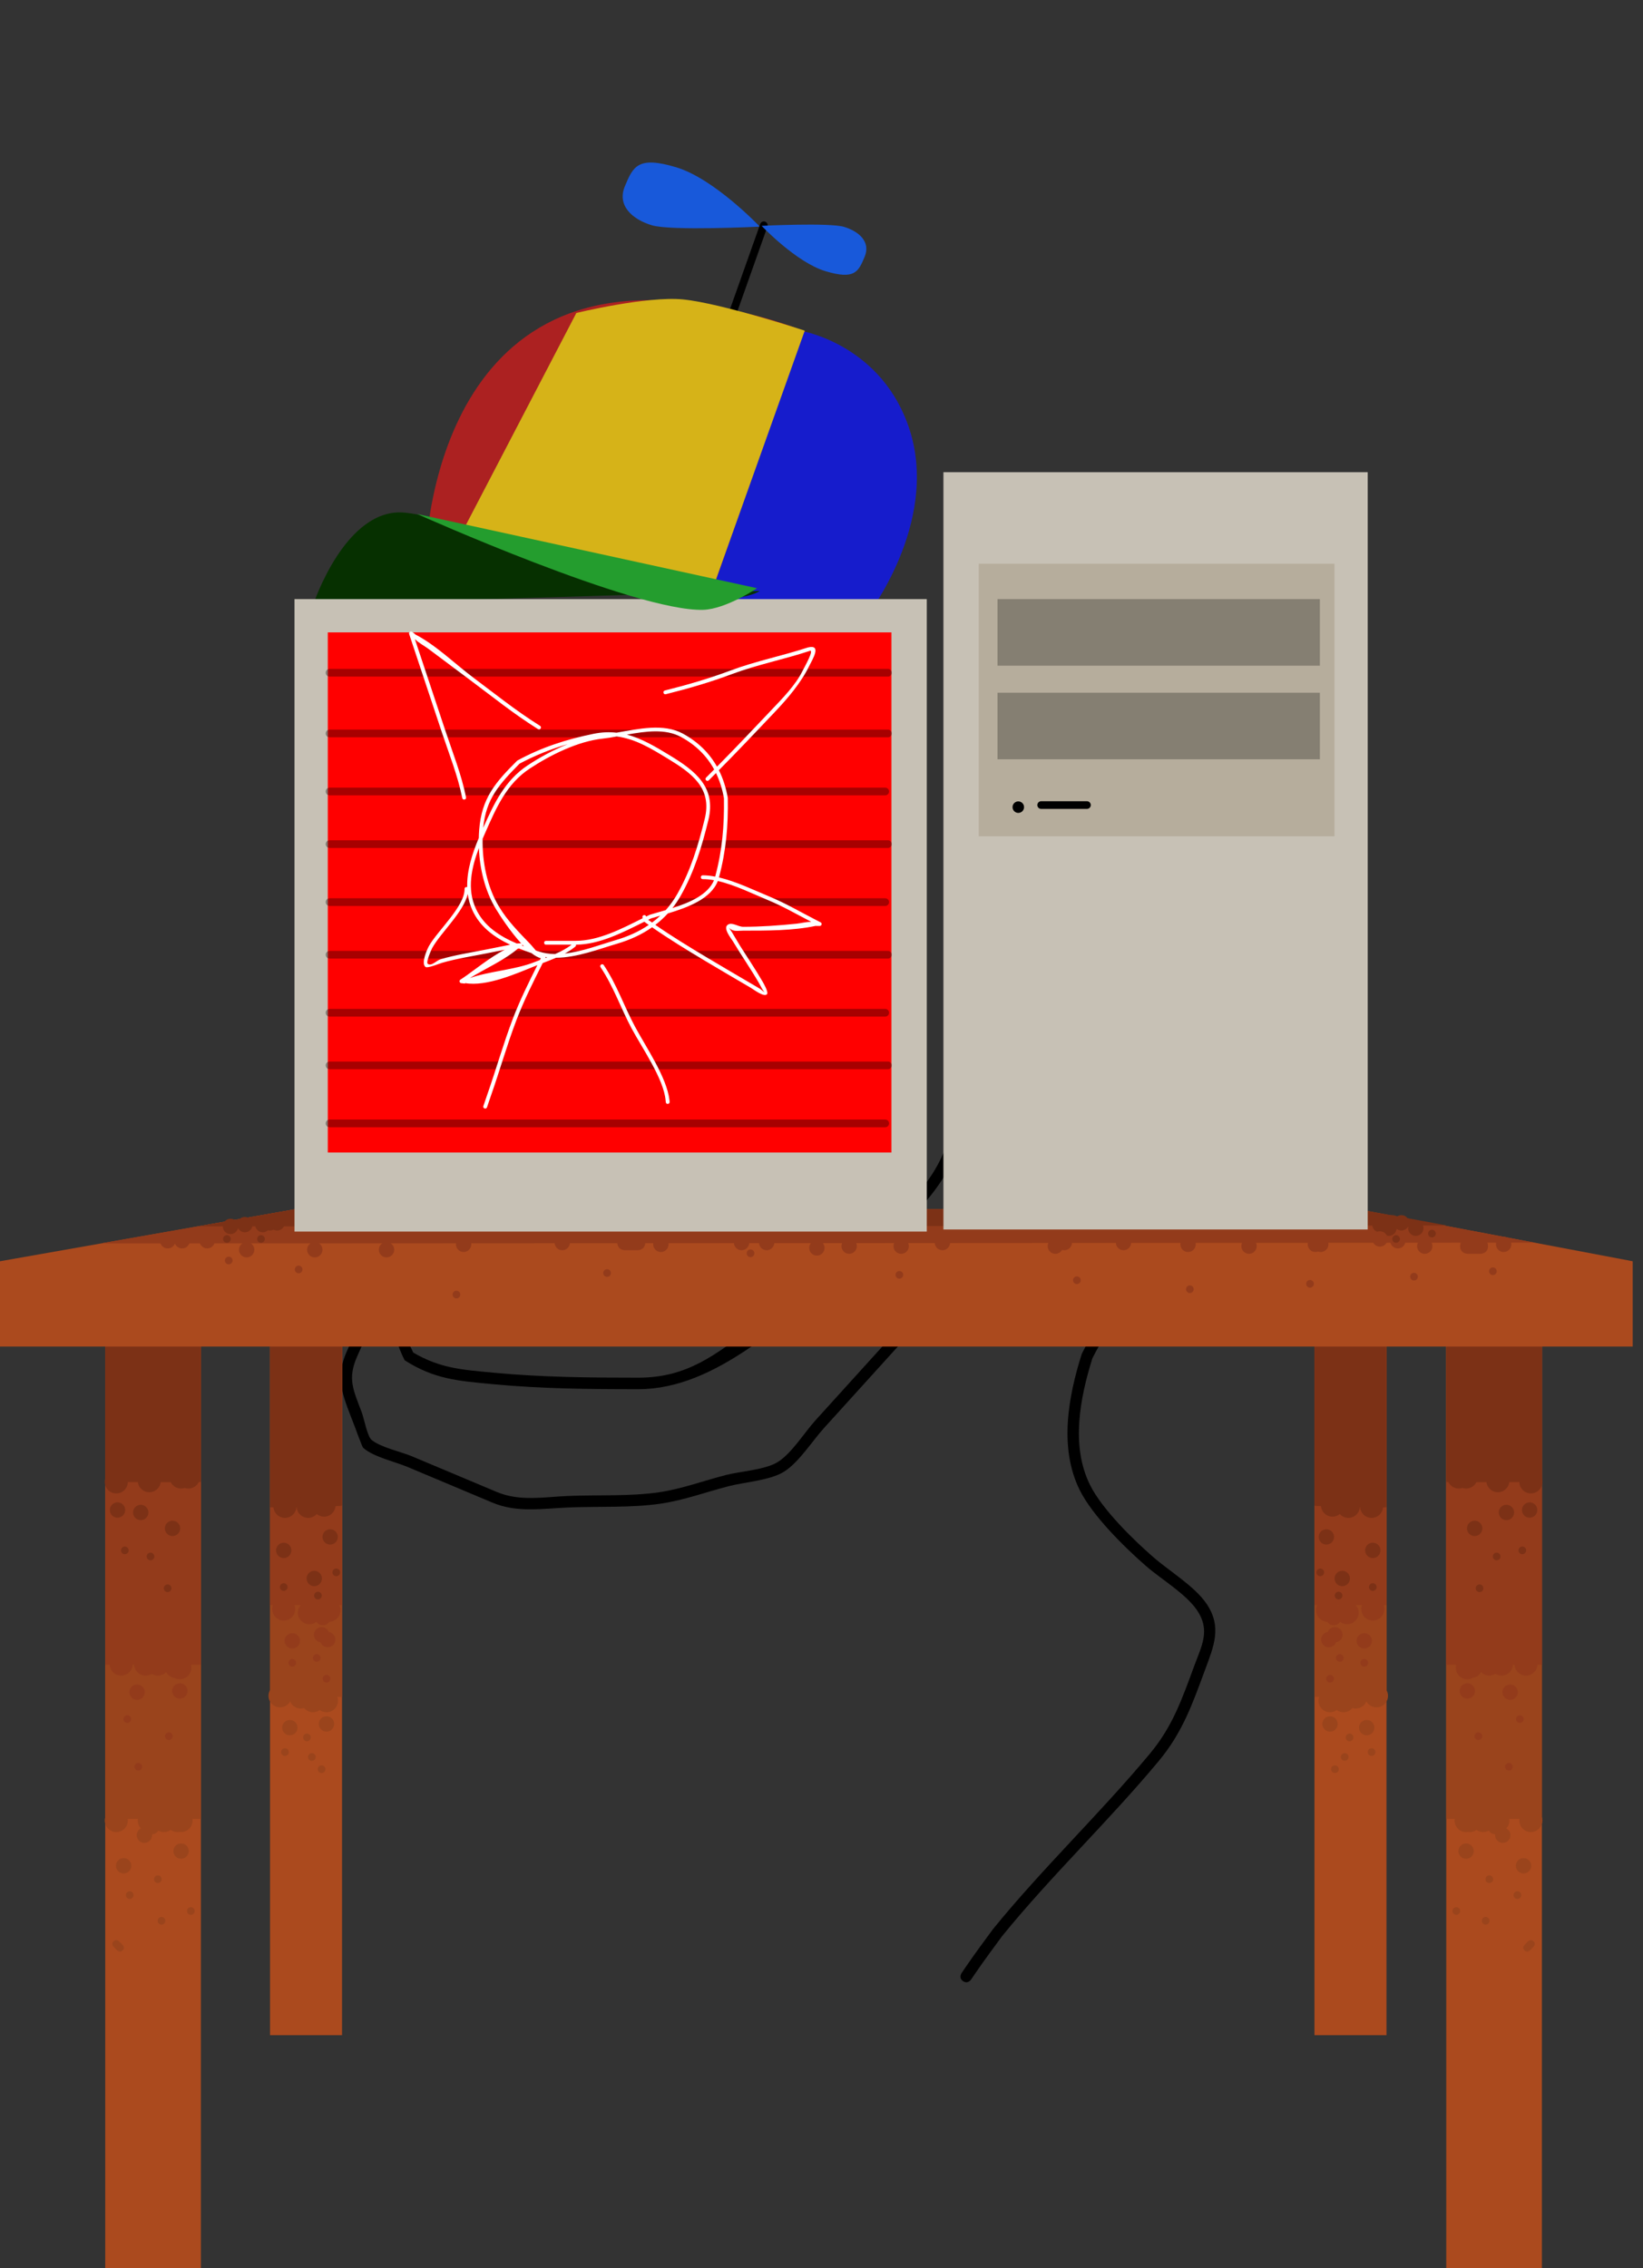 <svg version="1.1" xmlns="http://www.w3.org/2000/svg" xmlns:xlink="http://www.w3.org/1999/xlink" width="214.069" height="295.44" viewBox="0,0,214.069,295.44"><rect x="0" y="0" width="214.069" height="295.44" fill="#333333" stroke="none"/><g transform="translate(-213.637,-38.888)"><g stroke-miterlimit="10"><path d="M339.116,296.938c-0.62,-0.422 -0.198,-1.042 -0.198,-1.042l0.56,-0.822c1.135,-1.666 2.339,-3.28 3.532,-4.905c6.445,-7.935 13.88,-14.977 20.442,-22.851c2.979,-3.574 4.191,-7.126 5.8,-11.481c0.959,-2.596 2.117,-4.607 0.347,-7.212c-1.459,-2.147 -4.687,-4.049 -6.659,-5.767c-2.811,-2.455 -6.971,-6.546 -8.627,-9.89c-2.732,-5.513 -1.476,-12.203 0.261,-17.712c1.941,-3.897 4.185,-7.582 7.012,-10.909c2.705,-3.184 6.019,-5.947 8.516,-9.286c0,0 0.45,-0.6 1.05,-0.15c0.6,0.45 0.15,1.05 0.15,1.05c-5.162,6.864 -11.394,12.003 -15.338,19.857c-1.592,5.107 -2.846,11.365 -0.308,16.485c1.564,3.155 5.601,7.108 8.268,9.424c2.08,1.812 5.37,3.782 6.915,6.055c2.046,3.012 0.939,5.544 -0.181,8.575c-1.666,4.508 -2.963,8.211 -6.055,11.922c-6.549,7.859 -13.971,14.89 -20.407,22.807c-1.174,1.602 -2.361,3.191 -3.479,4.832l-0.56,0.822c0,0 -0.422,0.62 -1.042,0.198z" fill="#000000" stroke="none" stroke-width="0" stroke-linecap="butt"/><g stroke-linecap="butt"><path d="M384.902,303.977v-92.407h9.383v92.407z" fill="#ab4a1e" stroke="#000000" stroke-width="0"/><path d="M384.902,259.925v-48.355h9.383v48.355z" fill="#9a441c" stroke="#000000" stroke-width="0"/><path d="M384.902,247.95v-36.38h9.383v36.38z" fill="#933b1b" stroke="#000000" stroke-width="0"/><path d="M384.902,235.004c0,-9.87 0,-23.434 0,-23.434h9.383c0,0 0,13.694 0,23.624c0,0.155 -9.383,-0.08 -9.383,-0.189z" fill="#7c3116" stroke="#000000" stroke-width="0"/><path d="M392.342,236.597c-0.828,0 -1.5,-0.672 -1.5,-1.5c0,-0.828 0.672,-1.5 1.5,-1.5c0.828,0 1.5,0.672 1.5,1.5c0,0.828 -0.672,1.5 -1.5,1.5z" fill="#7c3116" stroke="none" stroke-width="0.5"/><path d="M388.365,233.938c0.259,-0.213 0.591,-0.341 0.952,-0.341c0.828,0 1.5,0.672 1.5,1.5c0,0.828 -0.672,1.5 -1.5,1.5c-0.444,0 -0.843,-0.193 -1.118,-0.5c-0.259,0.213 -0.591,0.341 -0.952,0.341c-0.828,0 -1.5,-0.672 -1.5,-1.5c0,-0.828 0.672,-1.5 1.5,-1.5c0.444,0 0.843,0.193 1.118,0.5z" fill="#7c3116" stroke="none" stroke-width="0.5"/><path d="M392.501,241.83c-0.552,0 -1,-0.448 -1,-1c0,-0.552 0.448,-1 1,-1c0.552,0 1,0.448 1,1c0,0.552 -0.448,1 -1,1z" fill="#7c3116" stroke="none" stroke-width="0.5"/><path d="M388.521,245.492c-0.552,0 -1,-0.448 -1,-1c0,-0.552 0.448,-1 1,-1c0.552,0 1,0.448 1,1c0,0.552 -0.448,1 -1,1z" fill="#7c3116" stroke="none" stroke-width="0.5"/><path d="M386.451,240.078c-0.552,0 -1,-0.448 -1,-1c0,-0.552 0.448,-1 1,-1c0.552,0 1,0.448 1,1c0,0.552 -0.448,1 -1,1z" fill="#7c3116" stroke="none" stroke-width="0.5"/><path d="M392.501,246.107c-0.276,0 -0.5,-0.224 -0.5,-0.5c0,-0.276 0.224,-0.5 0.5,-0.5c0.276,0 0.5,0.224 0.5,0.5c0,0.276 -0.224,0.5 -0.5,0.5z" fill="#7c3116" stroke="none" stroke-width="0.5"/><path d="M388.043,247.221c-0.276,0 -0.5,-0.224 -0.5,-0.5c0,-0.276 0.224,-0.5 0.5,-0.5c0.276,0 0.5,0.224 0.5,0.5c0,0.276 -0.224,0.5 -0.5,0.5z" fill="#7c3116" stroke="none" stroke-width="0.5"/><path d="M385.654,244.196c-0.276,0 -0.5,-0.224 -0.5,-0.5c0,-0.276 0.224,-0.5 0.5,-0.5c0.276,0 0.5,0.224 0.5,0.5c0,0.276 -0.224,0.5 -0.5,0.5z" fill="#7c3116" stroke="none" stroke-width="0.5"/><path d="M392.501,249.973c-0.828,0 -1.5,-0.672 -1.5,-1.5c0,-0.828 0.672,-1.5 1.5,-1.5c0.828,0 1.5,0.672 1.5,1.5c0,0.828 -0.672,1.5 -1.5,1.5z" fill="#933b1b" stroke="none" stroke-width="0.5"/><path d="M386.567,250.132c-0.809,-0.023 -1.457,-0.685 -1.457,-1.499c0,-0.828 0.672,-1.5 1.5,-1.5c0.611,0 1.136,0.365 1.37,0.889c0.275,-0.348 0.7,-0.571 1.177,-0.571c0.828,0 1.5,0.672 1.5,1.5c0,0.828 -0.672,1.5 -1.5,1.5c-0.345,0 -0.663,-0.117 -0.917,-0.313c-0.179,0.271 -0.486,0.449 -0.835,0.449c-0.352,0 -0.661,-0.182 -0.839,-0.456z" fill="#933b1b" stroke="none" stroke-width="0.5"/><path d="M391.387,253.613c-0.552,0 -1,-0.448 -1,-1c0,-0.552 0.448,-1 1,-1c0.552,0 1,0.448 1,1c0,0.552 -0.448,1 -1,1z" fill="#933b1b" stroke="none" stroke-width="0.5"/><path d="M386.629,251.463c0.143,-0.378 0.508,-0.647 0.936,-0.647c0.552,0 1,0.448 1,1c0,0.505 -0.374,0.922 -0.86,0.99c-0.143,0.378 -0.508,0.647 -0.936,0.647c-0.552,0 -1,-0.448 -1,-1c0,-0.505 0.374,-0.922 0.86,-0.99z" fill="#933b1b" stroke="none" stroke-width="0.5"/><path d="M386.928,258.049c-0.276,0 -0.5,-0.224 -0.5,-0.5c0,-0.276 0.224,-0.5 0.5,-0.5c0.276,0 0.5,0.224 0.5,0.5c0,0.276 -0.224,0.5 -0.5,0.5z" fill="#933b1b" stroke="none" stroke-width="0.5"/><path d="M391.387,255.979c-0.276,0 -0.5,-0.224 -0.5,-0.5c0,-0.276 0.224,-0.5 0.5,-0.5c0.276,0 0.5,0.224 0.5,0.5c0,0.276 -0.224,0.5 -0.5,0.5z" fill="#933b1b" stroke="none" stroke-width="0.5"/><path d="M388.202,255.342c-0.276,0 -0.5,-0.224 -0.5,-0.5c0,-0.276 0.224,-0.5 0.5,-0.5c0.276,0 0.5,0.224 0.5,0.5c0,0.276 -0.224,0.5 -0.5,0.5z" fill="#933b1b" stroke="none" stroke-width="0.5"/><path d="M387.181,258.936c0.23,0.039 0.441,0.13 0.623,0.261c0.246,-0.177 0.549,-0.282 0.876,-0.282c0.152,0 0.299,0.023 0.438,0.065c0.275,-0.331 0.69,-0.543 1.155,-0.543c0.567,0 1.061,0.315 1.316,0.779c0.222,-0.55 0.761,-0.938 1.391,-0.938c0.828,0 1.5,0.672 1.5,1.5c0,0.828 -0.672,1.5 -1.5,1.5c-0.567,0 -1.061,-0.315 -1.316,-0.779c-0.222,0.55 -0.761,0.938 -1.391,0.938c-0.152,0 -0.299,-0.023 -0.438,-0.065c-0.275,0.331 -0.69,0.543 -1.155,0.543c-0.327,0 -0.629,-0.105 -0.876,-0.282c-0.246,0.177 -0.549,0.282 -0.876,0.282c-0.828,0 -1.5,-0.672 -1.5,-1.5c0,-0.165 0.027,-0.324 0.076,-0.472c-0.035,-0.102 -0.054,-0.21 -0.054,-0.324c0,-0.552 0.448,-1 1,-1c0.288,0 0.548,0.122 0.731,0.317z" fill="#9a441c" stroke="none" stroke-width="0.5"/><path d="M391.705,264.918c-0.552,0 -1,-0.448 -1,-1c0,-0.552 0.448,-1 1,-1c0.552,0 1,0.448 1,1c0,0.552 -0.448,1 -1,1z" fill="#9a441c" stroke="none" stroke-width="0.5"/><path d="M386.928,264.441c-0.552,0 -1,-0.448 -1,-1c0,-0.552 0.448,-1 1,-1c0.552,0 1,0.448 1,1c0,0.552 -0.448,1 -1,1z" fill="#9a441c" stroke="none" stroke-width="0.5"/><path d="M392.342,267.603c-0.276,0 -0.5,-0.224 -0.5,-0.5c0,-0.276 0.224,-0.5 0.5,-0.5c0.276,0 0.5,0.224 0.5,0.5c0,0.276 -0.224,0.5 -0.5,0.5z" fill="#9a441c" stroke="none" stroke-width="0.5"/><path d="M389.476,265.692c-0.276,0 -0.5,-0.224 -0.5,-0.5c0,-0.276 0.224,-0.5 0.5,-0.5c0.276,0 0.5,0.224 0.5,0.5c0,0.276 -0.224,0.5 -0.5,0.5z" fill="#9a441c" stroke="none" stroke-width="0.5"/><path d="M388.839,268.24c-0.276,0 -0.5,-0.224 -0.5,-0.5c0,-0.276 0.224,-0.5 0.5,-0.5c0.276,0 0.5,0.224 0.5,0.5c0,0.276 -0.224,0.5 -0.5,0.5z" fill="#9a441c" stroke="none" stroke-width="0.5"/><path d="M387.565,269.832c-0.276,0 -0.5,-0.224 -0.5,-0.5c0,-0.276 0.224,-0.5 0.5,-0.5c0.276,0 0.5,0.224 0.5,0.5c0,0.276 -0.224,0.5 -0.5,0.5z" fill="#9a441c" stroke="none" stroke-width="0.5"/></g><g stroke-linecap="butt"><path d="M402.071,334.328v-122.758h12.465v122.758z" fill="#ab4a1e" stroke="#000000" stroke-width="0"/><path d="M402.071,275.807v-64.237h12.465v64.237z" fill="#9a441c" stroke="#000000" stroke-width="0"/><path d="M402.071,255.732v-44.162h12.465v44.162z" fill="#933b1b" stroke="#000000" stroke-width="0"/><path d="M402.071,231.916c0,-6.988 0,-20.346 0,-20.346h12.465c0,0 0,13.516 0,20.346c0,0.013 -12.465,0.061 -12.465,0z" fill="#7c3116" stroke="#000000" stroke-width="0"/><path d="M413.097,233.413c-0.828,0 -1.5,-0.672 -1.5,-1.5c0,-0.828 0.672,-1.5 1.5,-1.5c0.828,0 1.5,0.672 1.5,1.5c0,0.828 -0.672,1.5 -1.5,1.5z" fill="#7c3116" stroke="none" stroke-width="0.5"/><path d="M408.797,233.254c-0.828,0 -1.5,-0.672 -1.5,-1.5c0,-0.828 0.672,-1.5 1.5,-1.5c0.828,0 1.5,0.672 1.5,1.5c0,0.828 -0.672,1.5 -1.5,1.5z" fill="#7c3116" stroke="none" stroke-width="0.5"/><path d="M404.18,229.854c0.15,-0.05 0.311,-0.078 0.478,-0.078c0.828,0 1.5,0.672 1.5,1.5c0,0.828 -0.672,1.5 -1.5,1.5c-0.167,0 -0.328,-0.027 -0.478,-0.078c-0.15,0.05 -0.311,0.078 -0.478,0.078c-0.828,0 -1.5,-0.672 -1.5,-1.5c0,-0.828 0.672,-1.5 1.5,-1.5c0.167,0 0.328,0.027 0.478,0.078z" fill="#7c3116" stroke="none" stroke-width="0.5"/><path d="M412.937,236.575c-0.552,0 -1,-0.448 -1,-1c0,-0.552 0.448,-1 1,-1c0.552,0 1,0.448 1,1c0,0.552 -0.448,1 -1,1z" fill="#7c3116" stroke="none" stroke-width="0.5"/><path d="M409.912,236.894c-0.552,0 -1,-0.448 -1,-1c0,-0.552 0.448,-1 1,-1c0.552,0 1,0.448 1,1c0,0.552 -0.448,1 -1,1z" fill="#7c3116" stroke="none" stroke-width="0.5"/><path d="M405.772,238.964c-0.552,0 -1,-0.448 -1,-1c0,-0.552 0.448,-1 1,-1c0.552,0 1,0.448 1,1c0,0.552 -0.448,1 -1,1z" fill="#7c3116" stroke="none" stroke-width="0.5"/><path d="M411.982,241.33c-0.276,0 -0.5,-0.224 -0.5,-0.5c0,-0.276 0.224,-0.5 0.5,-0.5c0.276,0 0.5,0.224 0.5,0.5c0,0.276 -0.224,0.5 -0.5,0.5z" fill="#7c3116" stroke="none" stroke-width="0.5"/><path d="M408.638,242.126c-0.276,0 -0.5,-0.224 -0.5,-0.5c0,-0.276 0.224,-0.5 0.5,-0.5c0.276,0 0.5,0.224 0.5,0.5c0,0.276 -0.224,0.5 -0.5,0.5z" fill="#7c3116" stroke="none" stroke-width="0.5"/><path d="M406.409,246.266c-0.276,0 -0.5,-0.224 -0.5,-0.5c0,-0.276 0.224,-0.5 0.5,-0.5c0.276,0 0.5,0.224 0.5,0.5c0,0.276 -0.224,0.5 -0.5,0.5z" fill="#7c3116" stroke="none" stroke-width="0.5"/><path d="M412.46,257.138c-0.828,0 -1.5,-0.672 -1.5,-1.5c0,-0.828 0.672,-1.5 1.5,-1.5c0.828,0 1.5,0.672 1.5,1.5c0,0.828 -0.672,1.5 -1.5,1.5z" fill="#933b1b" stroke="none" stroke-width="0.5"/><path d="M404.587,254.633c0.211,-0.113 0.451,-0.177 0.707,-0.177c0.422,0 0.803,0.174 1.076,0.455c0.256,-0.461 0.748,-0.773 1.313,-0.773c0.292,0 0.565,0.084 0.796,0.228c0.231,-0.145 0.504,-0.228 0.796,-0.228c0.828,0 1.5,0.672 1.5,1.5c0,0.828 -0.672,1.5 -1.5,1.5c-0.292,0 -0.565,-0.084 -0.796,-0.229c-0.231,0.145 -0.504,0.229 -0.796,0.229c-0.422,0 -0.803,-0.174 -1.076,-0.455c-0.221,0.398 -0.617,0.684 -1.083,0.756c-0.211,0.113 -0.451,0.177 -0.707,0.177c-0.828,0 -1.5,-0.672 -1.5,-1.5c0,-0.751 0.551,-1.372 1.271,-1.483z" fill="#933b1b" stroke="none" stroke-width="0.5"/><path d="M410.39,260.301c-0.552,0 -1,-0.448 -1,-1c0,-0.552 0.448,-1 1,-1c0.552,0 1,0.448 1,1c0,0.552 -0.448,1 -1,1z" fill="#933b1b" stroke="none" stroke-width="0.5"/><path d="M404.817,260.141c-0.552,0 -1,-0.448 -1,-1c0,-0.552 0.448,-1 1,-1c0.552,0 1,0.448 1,1c0,0.552 -0.448,1 -1,1z" fill="#933b1b" stroke="none" stroke-width="0.5"/><path d="M411.663,263.304c-0.276,0 -0.5,-0.224 -0.5,-0.5c0,-0.276 0.224,-0.5 0.5,-0.5c0.276,0 0.5,0.224 0.5,0.5c0,0.276 -0.224,0.5 -0.5,0.5z" fill="#933b1b" stroke="none" stroke-width="0.5"/><path d="M406.25,265.533c-0.276,0 -0.5,-0.224 -0.5,-0.5c0,-0.276 0.224,-0.5 0.5,-0.5c0.276,0 0.5,0.224 0.5,0.5c0,0.276 -0.224,0.5 -0.5,0.5z" fill="#933b1b" stroke="none" stroke-width="0.5"/><path d="M410.23,269.514c-0.276,0 -0.5,-0.224 -0.5,-0.5c0,-0.276 0.224,-0.5 0.5,-0.5c0.276,0 0.5,0.224 0.5,0.5c0,0.276 -0.224,0.5 -0.5,0.5z" fill="#933b1b" stroke="none" stroke-width="0.5"/><path d="M413.097,277.52c-0.828,0 -1.5,-0.672 -1.5,-1.5c0,-0.828 0.672,-1.5 1.5,-1.5c0.828,0 1.5,0.672 1.5,1.5c0,0.828 -0.672,1.5 -1.5,1.5z" fill="#9a441c" stroke="none" stroke-width="0.5"/><path d="M409.434,278.931c-0.552,0 -1,-0.448 -1,-1c0,-0.039 0.002,-0.077 0.007,-0.115c-0.349,-0.013 -0.652,-0.205 -0.821,-0.487c-0.217,0.122 -0.467,0.191 -0.734,0.191c-0.327,0 -0.629,-0.105 -0.876,-0.282c-0.246,0.177 -0.549,0.282 -0.876,0.282c-0.081,0 -0.161,-0.006 -0.239,-0.019c-0.078,0.012 -0.158,0.019 -0.239,0.019c-0.828,0 -1.5,-0.672 -1.5,-1.5c0,-0.828 0.672,-1.5 1.5,-1.5c0.081,0 0.161,0.006 0.239,0.019c0.078,-0.012 0.158,-0.019 0.239,-0.019c0.327,0 0.629,0.105 0.876,0.282c0.246,-0.177 0.549,-0.282 0.876,-0.282c0.363,0 0.696,0.129 0.955,0.344c0.259,-0.215 0.592,-0.344 0.955,-0.344c0.828,0 1.5,0.672 1.5,1.5c0,0.395 -0.153,0.755 -0.403,1.023c0.321,0.167 0.54,0.502 0.54,0.888c0,0.552 -0.448,1 -1,1z" fill="#9a441c" stroke="none" stroke-width="0.5"/><path d="M412.141,282.911c-0.552,0 -1,-0.448 -1,-1c0,-0.552 0.448,-1 1,-1c0.552,0 1,0.448 1,1c0,0.552 -0.448,1 -1,1z" fill="#9a441c" stroke="none" stroke-width="0.5"/><path d="M404.657,281.001c-0.552,0 -1,-0.448 -1,-1c0,-0.552 0.448,-1 1,-1c0.552,0 1,0.448 1,1c0,0.552 -0.448,1 -1,1z" fill="#9a441c" stroke="none" stroke-width="0.5"/><path d="M413.45,292.456l-0.478,0.478c0,0 -0.354,0.354 -0.707,0c-0.354,-0.354 0,-0.707 0,-0.707l0.478,-0.478c0,0 0.354,-0.354 0.707,0c0.354,0.354 0,0.707 0,0.707z" fill="#9a441c" stroke="none" stroke-width="0.5"/><path d="M411.345,286.233c-0.276,0 -0.5,-0.224 -0.5,-0.5c0,-0.276 0.224,-0.5 0.5,-0.5c0.276,0 0.5,0.224 0.5,0.5c0,0.276 -0.224,0.5 -0.5,0.5z" fill="#9a441c" stroke="none" stroke-width="0.5"/><path d="M407.683,284.163c-0.276,0 -0.5,-0.224 -0.5,-0.5c0,-0.276 0.224,-0.5 0.5,-0.5c0.276,0 0.5,0.224 0.5,0.5c0,0.276 -0.224,0.5 -0.5,0.5z" fill="#9a441c" stroke="none" stroke-width="0.5"/><path d="M403.383,288.303c-0.276,0 -0.5,-0.224 -0.5,-0.5c0,-0.276 0.224,-0.5 0.5,-0.5c0.276,0 0.5,0.224 0.5,0.5c0,0.276 -0.224,0.5 -0.5,0.5z" fill="#9a441c" stroke="none" stroke-width="0.5"/><path d="M407.205,289.577c-0.276,0 -0.5,-0.224 -0.5,-0.5c0,-0.276 0.224,-0.5 0.5,-0.5c0.276,0 0.5,0.224 0.5,0.5c0,0.276 -0.224,0.5 -0.5,0.5z" fill="#9a441c" stroke="none" stroke-width="0.5"/></g><path d="M338.459,181.482c0.75,0.004 0.746,0.754 0.746,0.754l-0.008,1.461c-0.12,9.528 -8.824,15.606 -15.454,21.346c-8.082,5.725 -16.664,14.793 -26.943,14.793c-6.376,0 -12.617,-0.055 -18.966,-0.654c-4.518,-0.426 -7.616,-0.645 -11.478,-3.118c-1.942,-3.812 -2.022,-7.732 -1.246,-11.643c-1.644,3.711 -3.288,7.423 -4.932,11.135c-1.308,2.953 -0.5,4.378 0.613,7.358c0.253,0.678 0.709,3.063 1.245,3.512c1.199,1.002 3.816,1.537 5.281,2.153c3.688,1.55 7.375,3.1 11.063,4.65c2.968,1.248 6.075,0.648 9.276,0.514c3.894,-0.162 8.059,0.079 11.911,-0.492c2.882,-0.427 5.813,-1.506 8.637,-2.235c1.901,-0.491 5.203,-0.678 6.831,-1.731c1.788,-1.157 3.427,-3.826 4.87,-5.418c3.694,-4.075 7.389,-8.149 11.083,-12.224c3.9,-4.301 6.155,-10.225 8.834,-15.369c0.712,-1.368 3.006,-4.274 3.043,-5.763c0.048,-1.891 -0.881,-3.346 -1.793,-4.899c-0.162,-0.245 -0.324,-0.49 -0.486,-0.735l-0.492,-0.487c0,0 -0.53,-0.53 0,-1.061c0.53,-0.53 1.061,0 1.061,0l0.592,0.597c0.199,0.297 0.398,0.594 0.598,0.89c1.086,1.849 2.17,3.675 2.001,5.94c-0.137,1.83 -2.342,4.577 -3.193,6.211c-2.743,5.266 -5.059,11.278 -9.054,15.684c-3.694,4.075 -7.389,8.149 -11.083,12.224c-1.542,1.701 -3.274,4.468 -5.205,5.694c-1.806,1.147 -5.153,1.363 -7.232,1.9c-2.875,0.743 -5.856,1.831 -8.792,2.266c-3.906,0.579 -8.12,0.343 -12.068,0.507c-3.442,0.143 -6.711,0.718 -9.92,-0.63c-3.688,-1.55 -7.375,-3.1 -11.063,-4.65c-1.621,-0.681 -4.49,-1.316 -5.782,-2.497c-0.137,-0.126 -1.022,-2.561 -1.044,-2.621c-1.372,-3.676 -2.77,-6.133 -1.103,-9.895c3.556,-8.027 7.109,-16.056 10.675,-24.079c0,0 0.246,-0.553 0.793,-0.445c0.119,-0.024 0.261,-0.015 0.426,0.047c0.702,0.263 0.439,0.966 0.439,0.966c-1.825,4.865 -3.841,9.796 -4.83,14.899c-0.348,1.793 -0.823,3.692 -0.337,5.521c0.288,1.084 1.062,2.16 1.5,3.205c3.564,2.077 6.38,2.238 10.502,2.626c6.302,0.595 12.496,0.647 18.825,0.647c6.419,0 10.01,-2.984 15.043,-6.678c3.616,-2.655 7.311,-5.207 10.974,-7.796c6.228,-5.404 14.767,-11.215 14.88,-20.179l0.008,-1.456c0,0 0.004,-0.75 0.754,-0.746z" fill="#000000" stroke="none" stroke-width="0" stroke-linecap="butt"/><g stroke-linecap="butt"><path d="M248.819,303.977v-92.407h9.383v92.407z" fill="#ab4a1e" stroke="#000000" stroke-width="0"/><path d="M248.819,259.925v-48.355h9.383v48.355z" fill="#9a441c" stroke="#000000" stroke-width="0"/><path d="M248.819,247.95v-36.38h9.383v36.38z" fill="#933b1b" stroke="#000000" stroke-width="0"/><path d="M248.819,235.194c0,-9.93 0,-23.624 0,-23.624h9.383c0,0 0,13.564 0,23.434c0,0.11 -9.383,0.345 -9.383,0.189z" fill="#7c3116" stroke="#000000" stroke-width="0"/><path d="M249.263,235.097c0,-0.828 0.672,-1.5 1.5,-1.5c0.828,0 1.5,0.672 1.5,1.5c0,0.828 -0.672,1.5 -1.5,1.5c-0.828,0 -1.5,-0.672 -1.5,-1.5z" fill="#7c3116" stroke="none" stroke-width="0.5"/><path d="M255.858,233.438c0.828,0 1.5,0.672 1.5,1.5c0,0.828 -0.672,1.5 -1.5,1.5c-0.361,0 -0.693,-0.128 -0.952,-0.341c-0.275,0.307 -0.674,0.5 -1.118,0.5c-0.828,0 -1.5,-0.672 -1.5,-1.5c0,-0.828 0.672,-1.5 1.5,-1.5c0.361,0 0.693,0.128 0.952,0.341c0.275,-0.307 0.674,-0.5 1.118,-0.5z" fill="#7c3116" stroke="none" stroke-width="0.5"/><path d="M249.604,240.83c0,-0.552 0.448,-1 1,-1c0.552,0 1,0.448 1,1c0,0.552 -0.448,1 -1,1c-0.552,0 -1,-0.448 -1,-1z" fill="#7c3116" stroke="none" stroke-width="0.5"/><path d="M253.584,244.492c0,-0.552 0.448,-1 1,-1c0.552,0 1,0.448 1,1c0,0.552 -0.448,1 -1,1c-0.552,0 -1,-0.448 -1,-1z" fill="#7c3116" stroke="none" stroke-width="0.5"/><path d="M255.654,239.078c0,-0.552 0.448,-1 1,-1c0.552,0 1,0.448 1,1c0,0.552 -0.448,1 -1,1c-0.552,0 -1,-0.448 -1,-1z" fill="#7c3116" stroke="none" stroke-width="0.5"/><path d="M250.104,245.607c0,-0.276 0.224,-0.5 0.5,-0.5c0.276,0 0.5,0.224 0.5,0.5c0,0.276 -0.224,0.5 -0.5,0.5c-0.276,0 -0.5,-0.224 -0.5,-0.5z" fill="#7c3116" stroke="none" stroke-width="0.5"/><path d="M254.562,246.721c0,-0.276 0.224,-0.5 0.5,-0.5c0.276,0 0.5,0.224 0.5,0.5c0,0.276 -0.224,0.5 -0.5,0.5c-0.276,0 -0.5,-0.224 -0.5,-0.5z" fill="#7c3116" stroke="none" stroke-width="0.5"/><path d="M256.951,243.696c0,-0.276 0.224,-0.5 0.5,-0.5c0.276,0 0.5,0.224 0.5,0.5c0,0.276 -0.224,0.5 -0.5,0.5c-0.276,0 -0.5,-0.224 -0.5,-0.5z" fill="#7c3116" stroke="none" stroke-width="0.5"/><path d="M249.104,248.473c0,-0.828 0.672,-1.5 1.5,-1.5c0.828,0 1.5,0.672 1.5,1.5c0,0.828 -0.672,1.5 -1.5,1.5c-0.828,0 -1.5,-0.672 -1.5,-1.5z" fill="#933b1b" stroke="none" stroke-width="0.5"/><path d="M255.699,250.588c-0.349,0 -0.656,-0.179 -0.835,-0.449c-0.253,0.196 -0.571,0.313 -0.917,0.313c-0.828,0 -1.5,-0.672 -1.5,-1.5c0,-0.828 0.672,-1.5 1.5,-1.5c0.477,0 0.903,0.223 1.177,0.571c0.234,-0.524 0.759,-0.889 1.37,-0.889c0.828,0 1.5,0.672 1.5,1.5c0,0.814 -0.648,1.477 -1.457,1.499c-0.178,0.274 -0.488,0.456 -0.839,0.456z" fill="#933b1b" stroke="none" stroke-width="0.5"/><path d="M250.718,252.613c0,-0.552 0.448,-1 1,-1c0.552,0 1,0.448 1,1c0,0.552 -0.448,1 -1,1c-0.552,0 -1,-0.448 -1,-1z" fill="#933b1b" stroke="none" stroke-width="0.5"/><path d="M257.336,252.454c0,0.552 -0.448,1 -1,1c-0.428,0 -0.793,-0.269 -0.936,-0.647c-0.486,-0.068 -0.86,-0.485 -0.86,-0.99c0,-0.552 0.448,-1 1,-1c0.428,0 0.793,0.269 0.936,0.647c0.486,0.068 0.86,0.485 0.86,0.99z" fill="#933b1b" stroke="none" stroke-width="0.5"/><path d="M255.677,257.549c0,-0.276 0.224,-0.5 0.5,-0.5c0.276,0 0.5,0.224 0.5,0.5c0,0.276 -0.224,0.5 -0.5,0.5c-0.276,0 -0.5,-0.224 -0.5,-0.5z" fill="#933b1b" stroke="none" stroke-width="0.5"/><path d="M251.218,255.479c0,-0.276 0.224,-0.5 0.5,-0.5c0.276,0 0.5,0.224 0.5,0.5c0,0.276 -0.224,0.5 -0.5,0.5c-0.276,0 -0.5,-0.224 -0.5,-0.5z" fill="#933b1b" stroke="none" stroke-width="0.5"/><path d="M254.403,254.842c0,-0.276 0.224,-0.5 0.5,-0.5c0.276,0 0.5,0.224 0.5,0.5c0,0.276 -0.224,0.5 -0.5,0.5c-0.276,0 -0.5,-0.224 -0.5,-0.5z" fill="#933b1b" stroke="none" stroke-width="0.5"/><path d="M256.654,258.619c0.552,0 1,0.448 1,1c0,0.113 -0.019,0.222 -0.054,0.324c0.049,0.149 0.076,0.307 0.076,0.472c0,0.828 -0.672,1.5 -1.5,1.5c-0.327,0 -0.629,-0.105 -0.876,-0.282c-0.246,0.177 -0.549,0.282 -0.876,0.282c-0.464,0 -0.88,-0.211 -1.155,-0.543c-0.138,0.042 -0.285,0.065 -0.438,0.065c-0.63,0 -1.169,-0.388 -1.391,-0.938c-0.255,0.464 -0.749,0.779 -1.316,0.779c-0.828,0 -1.5,-0.672 -1.5,-1.5c0,-0.828 0.672,-1.5 1.5,-1.5c0.63,0 1.169,0.388 1.391,0.938c0.255,-0.464 0.749,-0.779 1.316,-0.779c0.464,0 0.88,0.211 1.155,0.543c0.138,-0.042 0.285,-0.065 0.438,-0.065c0.327,0 0.629,0.105 0.876,0.282c0.181,-0.131 0.393,-0.222 0.623,-0.261c0.183,-0.195 0.442,-0.317 0.731,-0.317z" fill="#9a441c" stroke="none" stroke-width="0.5"/><path d="M250.4,263.918c0,-0.552 0.448,-1 1,-1c0.552,0 1,0.448 1,1c0,0.552 -0.448,1 -1,1c-0.552,0 -1,-0.448 -1,-1z" fill="#9a441c" stroke="none" stroke-width="0.5"/><path d="M255.177,263.441c0,-0.552 0.448,-1 1,-1c0.552,0 1,0.448 1,1c0,0.552 -0.448,1 -1,1c-0.552,0 -1,-0.448 -1,-1z" fill="#9a441c" stroke="none" stroke-width="0.5"/><path d="M250.263,267.103c0,-0.276 0.224,-0.5 0.5,-0.5c0.276,0 0.5,0.224 0.5,0.5c0,0.276 -0.224,0.5 -0.5,0.5c-0.276,0 -0.5,-0.224 -0.5,-0.5z" fill="#9a441c" stroke="none" stroke-width="0.5"/><path d="M253.129,265.192c0,-0.276 0.224,-0.5 0.5,-0.5c0.276,0 0.5,0.224 0.5,0.5c0,0.276 -0.224,0.5 -0.5,0.5c-0.276,0 -0.5,-0.224 -0.5,-0.5z" fill="#9a441c" stroke="none" stroke-width="0.5"/><path d="M253.766,267.74c0,-0.276 0.224,-0.5 0.5,-0.5c0.276,0 0.5,0.224 0.5,0.5c0,0.276 -0.224,0.5 -0.5,0.5c-0.276,0 -0.5,-0.224 -0.5,-0.5z" fill="#9a441c" stroke="none" stroke-width="0.5"/><path d="M255.04,269.332c0,-0.276 0.224,-0.5 0.5,-0.5c0.276,0 0.5,0.224 0.5,0.5c0,0.276 -0.224,0.5 -0.5,0.5c-0.276,0 -0.5,-0.224 -0.5,-0.5z" fill="#9a441c" stroke="none" stroke-width="0.5"/></g><g stroke-linecap="butt"><path d="M227.349,334.328v-122.758h12.465v122.758z" fill="#ab4a1e" stroke="#000000" stroke-width="0"/><path d="M227.349,275.807v-64.237h12.465v64.237z" fill="#9a441c" stroke="#000000" stroke-width="0"/><path d="M227.349,255.732v-44.162h12.465v44.162z" fill="#933b1b" stroke="#000000" stroke-width="0"/><path d="M227.349,231.916c0,-6.83 0,-20.346 0,-20.346h12.465c0,0 0,13.358 0,20.346c0,0.061 -12.465,0.013 -12.465,0z" fill="#7c3116" stroke="#000000" stroke-width="0"/><path d="M227.289,231.913c0,-0.828 0.672,-1.5 1.5,-1.5c0.828,0 1.5,0.672 1.5,1.5c0,0.828 -0.672,1.5 -1.5,1.5c-0.828,0 -1.5,-0.672 -1.5,-1.5z" fill="#7c3116" stroke="none" stroke-width="0.5"/><path d="M231.588,231.754c0,-0.828 0.672,-1.5 1.5,-1.5c0.828,0 1.5,0.672 1.5,1.5c0,0.828 -0.672,1.5 -1.5,1.5c-0.828,0 -1.5,-0.672 -1.5,-1.5z" fill="#7c3116" stroke="none" stroke-width="0.5"/><path d="M238.184,229.776c0.828,0 1.5,0.672 1.5,1.5c0,0.828 -0.672,1.5 -1.5,1.5c-0.167,0 -0.328,-0.027 -0.478,-0.078c-0.15,0.05 -0.311,0.078 -0.478,0.078c-0.828,0 -1.5,-0.672 -1.5,-1.5c0,-0.828 0.672,-1.5 1.5,-1.5c0.167,0 0.328,0.027 0.478,0.078c0.15,-0.05 0.311,-0.078 0.478,-0.078z" fill="#7c3116" stroke="none" stroke-width="0.5"/><path d="M227.948,235.575c0,-0.552 0.448,-1 1,-1c0.552,0 1,0.448 1,1c0,0.552 -0.448,1 -1,1c-0.552,0 -1,-0.448 -1,-1z" fill="#7c3116" stroke="none" stroke-width="0.5"/><path d="M230.974,235.894c0,-0.552 0.448,-1 1,-1c0.552,0 1,0.448 1,1c0,0.552 -0.448,1 -1,1c-0.552,0 -1,-0.448 -1,-1z" fill="#7c3116" stroke="none" stroke-width="0.5"/><path d="M235.114,237.964c0,-0.552 0.448,-1 1,-1c0.552,0 1,0.448 1,1c0,0.552 -0.448,1 -1,1c-0.552,0 -1,-0.448 -1,-1z" fill="#7c3116" stroke="none" stroke-width="0.5"/><path d="M229.404,240.83c0,-0.276 0.224,-0.5 0.5,-0.5c0.276,0 0.5,0.224 0.5,0.5c0,0.276 -0.224,0.5 -0.5,0.5c-0.276,0 -0.5,-0.224 -0.5,-0.5z" fill="#7c3116" stroke="none" stroke-width="0.5"/><path d="M232.747,241.626c0,-0.276 0.224,-0.5 0.5,-0.5c0.276,0 0.5,0.224 0.5,0.5c0,0.276 -0.224,0.5 -0.5,0.5c-0.276,0 -0.5,-0.224 -0.5,-0.5z" fill="#7c3116" stroke="none" stroke-width="0.5"/><path d="M234.977,245.766c0,-0.276 0.224,-0.5 0.5,-0.5c0.276,0 0.5,0.224 0.5,0.5c0,0.276 -0.224,0.5 -0.5,0.5c-0.276,0 -0.5,-0.224 -0.5,-0.5z" fill="#7c3116" stroke="none" stroke-width="0.5"/><path d="M227.926,255.638c0,-0.828 0.672,-1.5 1.5,-1.5c0.828,0 1.5,0.672 1.5,1.5c0,0.828 -0.672,1.5 -1.5,1.5c-0.828,0 -1.5,-0.672 -1.5,-1.5z" fill="#933b1b" stroke="none" stroke-width="0.5"/><path d="M238.569,256.116c0,0.828 -0.672,1.5 -1.5,1.5c-0.256,0 -0.496,-0.064 -0.707,-0.177c-0.467,-0.072 -0.863,-0.358 -1.083,-0.756c-0.273,0.281 -0.654,0.455 -1.076,0.455c-0.292,0 -0.565,-0.084 -0.796,-0.229c-0.231,0.145 -0.504,0.229 -0.796,0.229c-0.828,0 -1.5,-0.672 -1.5,-1.5c0,-0.828 0.672,-1.5 1.5,-1.5c0.292,0 0.565,0.084 0.796,0.228c0.231,-0.145 0.504,-0.228 0.796,-0.228c0.565,0 1.057,0.312 1.313,0.773c0.273,-0.281 0.654,-0.455 1.076,-0.455c0.256,0 0.496,0.064 0.707,0.177c0.72,0.11 1.271,0.732 1.271,1.483z" fill="#933b1b" stroke="none" stroke-width="0.5"/><path d="M230.496,259.301c0,-0.552 0.448,-1 1,-1c0.552,0 1,0.448 1,1c0,0.552 -0.448,1 -1,1c-0.552,0 -1,-0.448 -1,-1z" fill="#933b1b" stroke="none" stroke-width="0.5"/><path d="M236.069,259.141c0,-0.552 0.448,-1 1,-1c0.552,0 1,0.448 1,1c0,0.552 -0.448,1 -1,1c-0.552,0 -1,-0.448 -1,-1z" fill="#933b1b" stroke="none" stroke-width="0.5"/><path d="M229.722,262.804c0,-0.276 0.224,-0.5 0.5,-0.5c0.276,0 0.5,0.224 0.5,0.5c0,0.276 -0.224,0.5 -0.5,0.5c-0.276,0 -0.5,-0.224 -0.5,-0.5z" fill="#933b1b" stroke="none" stroke-width="0.5"/><path d="M235.136,265.033c0,-0.276 0.224,-0.5 0.5,-0.5c0.276,0 0.5,0.224 0.5,0.5c0,0.276 -0.224,0.5 -0.5,0.5c-0.276,0 -0.5,-0.224 -0.5,-0.5z" fill="#933b1b" stroke="none" stroke-width="0.5"/><path d="M231.155,269.014c0,-0.276 0.224,-0.5 0.5,-0.5c0.276,0 0.5,0.224 0.5,0.5c0,0.276 -0.224,0.5 -0.5,0.5c-0.276,0 -0.5,-0.224 -0.5,-0.5z" fill="#933b1b" stroke="none" stroke-width="0.5"/><path d="M227.289,276.02c0,-0.828 0.672,-1.5 1.5,-1.5c0.828,0 1.5,0.672 1.5,1.5c0,0.828 -0.672,1.5 -1.5,1.5c-0.828,0 -1.5,-0.672 -1.5,-1.5z" fill="#9a441c" stroke="none" stroke-width="0.5"/><path d="M231.451,277.931c0,-0.386 0.219,-0.721 0.54,-0.888c-0.25,-0.268 -0.403,-0.628 -0.403,-1.023c0,-0.828 0.672,-1.5 1.5,-1.5c0.363,0 0.696,0.129 0.955,0.344c0.259,-0.215 0.592,-0.344 0.955,-0.344c0.327,0 0.629,0.105 0.876,0.282c0.246,-0.177 0.549,-0.282 0.876,-0.282c0.081,0 0.161,0.006 0.239,0.019c0.078,-0.012 0.158,-0.019 0.239,-0.019c0.828,0 1.5,0.672 1.5,1.5c0,0.828 -0.672,1.5 -1.5,1.5c-0.081,0 -0.161,-0.006 -0.239,-0.019c-0.078,0.012 -0.158,0.019 -0.239,0.019c-0.327,0 -0.629,-0.105 -0.876,-0.282c-0.246,0.177 -0.549,0.282 -0.876,0.282c-0.266,0 -0.517,-0.069 -0.734,-0.191c-0.169,0.282 -0.472,0.474 -0.821,0.487c0.004,0.038 0.007,0.076 0.007,0.115c0,0.552 -0.448,1 -1,1c-0.552,0 -1,-0.448 -1,-1z" fill="#9a441c" stroke="none" stroke-width="0.5"/><path d="M228.744,281.911c0,-0.552 0.448,-1 1,-1c0.552,0 1,0.448 1,1c0,0.552 -0.448,1 -1,1c-0.552,0 -1,-0.448 -1,-1z" fill="#9a441c" stroke="none" stroke-width="0.5"/><path d="M236.228,280.001c0,-0.552 0.448,-1 1,-1c0.552,0 1,0.448 1,1c0,0.552 -0.448,1 -1,1c-0.552,0 -1,-0.448 -1,-1z" fill="#9a441c" stroke="none" stroke-width="0.5"/><path d="M228.435,291.749c0.354,-0.354 0.707,0 0.707,0l0.478,0.478c0,0 0.354,0.354 0,0.707c-0.354,0.354 -0.707,0 -0.707,0l-0.478,-0.478c0,0 -0.354,-0.354 0,-0.707z" fill="#9a441c" stroke="none" stroke-width="0.5"/><path d="M230.04,285.733c0,-0.276 0.224,-0.5 0.5,-0.5c0.276,0 0.5,0.224 0.5,0.5c0,0.276 -0.224,0.5 -0.5,0.5c-0.276,0 -0.5,-0.224 -0.5,-0.5z" fill="#9a441c" stroke="none" stroke-width="0.5"/><path d="M233.703,283.663c0,-0.276 0.224,-0.5 0.5,-0.5c0.276,0 0.5,0.224 0.5,0.5c0,0.276 -0.224,0.5 -0.5,0.5c-0.276,0 -0.5,-0.224 -0.5,-0.5z" fill="#9a441c" stroke="none" stroke-width="0.5"/><path d="M238.002,287.803c0,-0.276 0.224,-0.5 0.5,-0.5c0.276,0 0.5,0.224 0.5,0.5c0,0.276 -0.224,0.5 -0.5,0.5c-0.276,0 -0.5,-0.224 -0.5,-0.5z" fill="#9a441c" stroke="none" stroke-width="0.5"/><path d="M234.18,289.077c0,-0.276 0.224,-0.5 0.5,-0.5c0.276,0 0.5,0.224 0.5,0.5c0,0.276 -0.224,0.5 -0.5,0.5c-0.276,0 -0.5,-0.224 -0.5,-0.5z" fill="#9a441c" stroke="none" stroke-width="0.5"/></g><g><path d="M390.566,196.395l35.797,6.775v11.111h-212.726v-11.111l38.437,-6.775z" fill="#ab4a1e" stroke="#000000" stroke-width="0" stroke-linecap="round"/><path d="M390.566,196.395c0,0 16.467,3.117 23.019,4.357c0.053,0.01 -186.976,0.12 -186.826,0.093c5.776,-1.018 25.314,-4.45 25.314,-4.45z" fill="#933b1b" stroke="#000000" stroke-width="0" stroke-linecap="round"/><path d="M390.566,196.395c0,0 7.503,1.344 11.602,2.12c0.104,0.02 -163.064,0.166 -162.659,0.095c4.937,-0.87 12.565,-2.215 12.565,-2.215z" fill="#7c3116" stroke="#000000" stroke-width="0" stroke-linecap="round"/><path d="M396.234,197.166c0.552,0 1,0.448 1,1c0,0.1 -0.015,0.197 -0.042,0.289c0.157,-0.347 0.506,-0.588 0.911,-0.588c0.552,0 1,0.448 1,1c0,0.552 -0.448,1 -1,1c-0.552,0 -1,-0.448 -1,-1c0,-0.1 0.015,-0.197 0.042,-0.289c-0.157,0.347 -0.506,0.588 -0.911,0.588c-0.218,0 -0.42,-0.07 -0.584,-0.188c-0.02,0.015 -0.041,0.029 -0.063,0.042c-0.074,0.48 -0.488,0.847 -0.988,0.847c-0.375,0 -0.702,-0.206 -0.873,-0.512c-0.093,0.029 -0.193,0.044 -0.295,0.044c-0.552,0 -1,-0.448 -1,-1c0,-0.552 0.448,-1 1,-1c0.292,0 0.555,0.125 0.738,0.325c0.163,-0.331 0.504,-0.559 0.898,-0.559c0.218,0 0.42,0.07 0.584,0.188c0.164,-0.118 0.366,-0.188 0.584,-0.188z" fill="#7c3116" stroke="none" stroke-width="0.5" stroke-linecap="butt"/><path d="M245.539,197.399c0.552,0 1,0.448 1,1c0,0.552 -0.448,1 -1,1c-0.39,0 -0.728,-0.223 -0.893,-0.549c-0.099,0.448 -0.499,0.783 -0.976,0.783c-0.552,0 -1,-0.448 -1,-1c0,-0.552 0.448,-1 1,-1c0.39,0 0.728,0.223 0.893,0.549c0.099,-0.448 0.499,-0.783 0.976,-0.783z" fill="#7c3116" stroke="none" stroke-width="0.5" stroke-linecap="butt"/><path d="M249.745,197.166c0.552,0 1,0.448 1,1c0,0.552 -0.448,1 -1,1c-0.169,0 -0.328,-0.042 -0.467,-0.116c-0.139,0.074 -0.298,0.116 -0.467,0.116c-0.088,0 -0.174,-0.011 -0.255,-0.033c-0.178,0.165 -0.417,0.266 -0.68,0.266c-0.552,0 -1,-0.448 -1,-1c0,-0.552 0.448,-1 1,-1c0.088,0 0.174,0.011 0.255,0.033c0.178,-0.165 0.417,-0.266 0.68,-0.266c0.169,0 0.328,0.042 0.467,0.116c0.139,-0.074 0.298,-0.116 0.467,-0.116z" fill="#7c3116" stroke="none" stroke-width="0.5" stroke-linecap="butt"/><path d="M408.551,200.969c0,-0.552 0.448,-1 1,-1c0.552,0 1,0.448 1,1c0,0.552 -0.448,1 -1,1c-0.552,0 -1,-0.448 -1,-1z" fill="#933b1b" stroke="none" stroke-width="0.5" stroke-linecap="butt"/><path d="M403.878,201.203c0,-1 1,-1 1,-1h1.635c0,0 1,0 1,1c0,1 -1,1 -1,1h-1.635c0,0 -1,0 -1,-1z" fill="#933b1b" stroke="none" stroke-width="0.5" stroke-linecap="butt"/><path d="M398.271,201.203c0,-0.552 0.448,-1 1,-1c0.552,0 1,0.448 1,1c0,0.552 -0.448,1 -1,1c-0.552,0 -1,-0.448 -1,-1z" fill="#933b1b" stroke="none" stroke-width="0.5" stroke-linecap="butt"/><path d="M394.767,200.502c0,-0.552 0.448,-1 1,-1c0.552,0 1,0.448 1,1c0,0.552 -0.448,1 -1,1c-0.552,0 -1,-0.448 -1,-1z" fill="#933b1b" stroke="none" stroke-width="0.5" stroke-linecap="butt"/><path d="M392.43,200.268c0,-0.552 0.448,-1 1,-1c0.552,0 1,0.448 1,1c0,0.552 -0.448,1 -1,1c-0.552,0 -1,-0.448 -1,-1z" fill="#933b1b" stroke="none" stroke-width="0.5" stroke-linecap="butt"/><path d="M384.02,200.969c0,-0.552 0.448,-1 1,-1c0.123,0 0.241,0.022 0.35,0.063c0.109,-0.041 0.227,-0.063 0.35,-0.063c0.552,0 1,0.448 1,1c0,0.552 -0.448,1 -1,1c-0.123,0 -0.241,-0.022 -0.35,-0.063c-0.109,0.041 -0.227,0.063 -0.35,0.063c-0.552,0 -1,-0.448 -1,-1z" fill="#933b1b" stroke="none" stroke-width="0.5" stroke-linecap="butt"/><path d="M375.375,201.203c0,-0.552 0.448,-1 1,-1c0.552,0 1,0.448 1,1c0,0.552 -0.448,1 -1,1c-0.552,0 -1,-0.448 -1,-1z" fill="#933b1b" stroke="none" stroke-width="0.5" stroke-linecap="butt"/><path d="M367.431,200.969c0,-0.552 0.448,-1 1,-1c0.552,0 1,0.448 1,1c0,0.552 -0.448,1 -1,1c-0.552,0 -1,-0.448 -1,-1z" fill="#933b1b" stroke="none" stroke-width="0.5" stroke-linecap="butt"/><path d="M359.021,200.736c0,-0.552 0.448,-1 1,-1c0.552,0 1,0.448 1,1c0,0.552 -0.448,1 -1,1c-0.552,0 -1,-0.448 -1,-1z" fill="#933b1b" stroke="none" stroke-width="0.5" stroke-linecap="butt"/><path d="M350.142,201.203c0,-0.552 0.448,-1 1,-1c0.103,0 0.202,0.016 0.295,0.044c0.171,-0.305 0.498,-0.512 0.873,-0.512c0.552,0 1,0.448 1,1c0,0.552 -0.448,1 -1,1c-0.103,0 -0.202,-0.016 -0.295,-0.044c-0.171,0.305 -0.498,0.512 -0.873,0.512c-0.552,0 -1,-0.448 -1,-1z" fill="#933b1b" stroke="none" stroke-width="0.5" stroke-linecap="butt"/><path d="M335.423,200.736c0,-0.552 0.448,-1 1,-1c0.552,0 1,0.448 1,1c0,0.552 -0.448,1 -1,1c-0.552,0 -1,-0.448 -1,-1z" fill="#933b1b" stroke="none" stroke-width="0.5" stroke-linecap="butt"/><path d="M330.05,201.203c0,-0.552 0.448,-1 1,-1c0.552,0 1,0.448 1,1c0,0.552 -0.448,1 -1,1c-0.552,0 -1,-0.448 -1,-1z" fill="#933b1b" stroke="none" stroke-width="0.5" stroke-linecap="butt"/><path d="M323.274,201.203c0,-0.552 0.448,-1 1,-1c0.552,0 1,0.448 1,1c0,0.552 -0.448,1 -1,1c-0.552,0 -1,-0.448 -1,-1z" fill="#933b1b" stroke="none" stroke-width="0.5" stroke-linecap="butt"/><path d="M319.069,201.436c0,-0.552 0.448,-1 1,-1c0.552,0 1,0.448 1,1c0,0.552 -0.448,1 -1,1c-0.552,0 -1,-0.448 -1,-1z" fill="#933b1b" stroke="none" stroke-width="0.5" stroke-linecap="butt"/><path d="M312.527,200.736c0,-0.552 0.448,-1 1,-1c0.552,0 1,0.448 1,1c0,0.552 -0.448,1 -1,1c-0.552,0 -1,-0.448 -1,-1z" fill="#933b1b" stroke="none" stroke-width="0.5" stroke-linecap="butt"/><path d="M309.256,200.736c0,-0.552 0.448,-1 1,-1c0.552,0 1,0.448 1,1c0,0.552 -0.448,1 -1,1c-0.552,0 -1,-0.448 -1,-1z" fill="#933b1b" stroke="none" stroke-width="0.5" stroke-linecap="butt"/><path d="M298.743,200.969c0,-0.552 0.448,-1 1,-1c0.552,0 1,0.448 1,1c0,0.552 -0.448,1 -1,1c-0.552,0 -1,-0.448 -1,-1z" fill="#933b1b" stroke="none" stroke-width="0.5" stroke-linecap="butt"/><path d="M294.07,200.736c0,-1 1,-1 1,-1h1.635c0,0 1,0 1,1c0,1 -1,1 -1,1h-1.635c0,0 -1,0 -1,-1z" fill="#933b1b" stroke="none" stroke-width="0.5" stroke-linecap="butt"/><path d="M285.893,200.736c0,-0.552 0.448,-1 1,-1c0.552,0 1,0.448 1,1c0,0.552 -0.448,1 -1,1c-0.552,0 -1,-0.448 -1,-1z" fill="#933b1b" stroke="none" stroke-width="0.5" stroke-linecap="butt"/><path d="M273.043,200.969c0,-0.552 0.448,-1 1,-1c0.552,0 1,0.448 1,1c0,0.552 -0.448,1 -1,1c-0.552,0 -1,-0.448 -1,-1z" fill="#933b1b" stroke="none" stroke-width="0.5" stroke-linecap="butt"/><path d="M262.997,201.67c0,-0.552 0.448,-1 1,-1c0.552,0 1,0.448 1,1c0,0.552 -0.448,1 -1,1c-0.552,0 -1,-0.448 -1,-1z" fill="#933b1b" stroke="none" stroke-width="0.5" stroke-linecap="butt"/><path d="M253.651,201.67c0,-0.552 0.448,-1 1,-1c0.552,0 1,0.448 1,1c0,0.552 -0.448,1 -1,1c-0.552,0 -1,-0.448 -1,-1z" fill="#933b1b" stroke="none" stroke-width="0.5" stroke-linecap="butt"/><path d="M244.773,201.67c0,-0.552 0.448,-1 1,-1c0.552,0 1,0.448 1,1c0,0.552 -0.448,1 -1,1c-0.552,0 -1,-0.448 -1,-1z" fill="#933b1b" stroke="none" stroke-width="0.5" stroke-linecap="butt"/><path d="M239.633,200.502c0,-0.552 0.448,-1 1,-1c0.552,0 1,0.448 1,1c0,0.552 -0.448,1 -1,1c-0.552,0 -1,-0.448 -1,-1z" fill="#933b1b" stroke="none" stroke-width="0.5" stroke-linecap="butt"/><path d="M234.493,200.502c0,-0.552 0.448,-1 1,-1c0.427,0 0.791,0.267 0.935,0.643c0.144,-0.376 0.508,-0.643 0.935,-0.643c0.552,0 1,0.448 1,1c0,0.552 -0.448,1 -1,1c-0.427,0 -0.791,-0.267 -0.935,-0.643c-0.144,0.376 -0.508,0.643 -0.935,0.643c-0.552,0 -1,-0.448 -1,-1z" fill="#933b1b" stroke="none" stroke-width="0.5" stroke-linecap="butt"/><path d="M242.703,200.268c0,-0.276 0.224,-0.5 0.5,-0.5c0.276,0 0.5,0.224 0.5,0.5c0,0.276 -0.224,0.5 -0.5,0.5c-0.276,0 -0.5,-0.224 -0.5,-0.5z" fill="#7c3116" stroke="none" stroke-width="0.5" stroke-linecap="butt"/><path d="M247.142,200.268c0,-0.276 0.224,-0.5 0.5,-0.5c0.276,0 0.5,0.224 0.5,0.5c0,0.276 -0.224,0.5 -0.5,0.5c-0.276,0 -0.5,-0.224 -0.5,-0.5z" fill="#7c3116" stroke="none" stroke-width="0.5" stroke-linecap="butt"/><path d="M399.706,199.567c0,-0.276 0.224,-0.5 0.5,-0.5c0.276,0 0.5,0.224 0.5,0.5c0,0.276 -0.224,0.5 -0.5,0.5c-0.276,0 -0.5,-0.224 -0.5,-0.5z" fill="#7c3116" stroke="none" stroke-width="0.5" stroke-linecap="butt"/><path d="M395.033,200.268c0,-0.276 0.224,-0.5 0.5,-0.5c0.276,0 0.5,0.224 0.5,0.5c0,0.276 -0.224,0.5 -0.5,0.5c-0.276,0 -0.5,-0.224 -0.5,-0.5z" fill="#7c3116" stroke="none" stroke-width="0.5" stroke-linecap="butt"/><path d="M242.937,203.072c0,-0.276 0.224,-0.5 0.5,-0.5c0.276,0 0.5,0.224 0.5,0.5c0,0.276 -0.224,0.5 -0.5,0.5c-0.276,0 -0.5,-0.224 -0.5,-0.5z" fill="#933b1b" stroke="none" stroke-width="0.5" stroke-linecap="butt"/><path d="M252.048,204.24c0,-0.276 0.224,-0.5 0.5,-0.5c0.276,0 0.5,0.224 0.5,0.5c0,0.276 -0.224,0.5 -0.5,0.5c-0.276,0 -0.5,-0.224 -0.5,-0.5z" fill="#933b1b" stroke="none" stroke-width="0.5" stroke-linecap="butt"/><path d="M272.608,207.511c0,-0.276 0.224,-0.5 0.5,-0.5c0.276,0 0.5,0.224 0.5,0.5c0,0.276 -0.224,0.5 -0.5,0.5c-0.276,0 -0.5,-0.224 -0.5,-0.5z" fill="#933b1b" stroke="none" stroke-width="0.5" stroke-linecap="butt"/><path d="M292.234,204.707c0,-0.276 0.224,-0.5 0.5,-0.5c0.276,0 0.5,0.224 0.5,0.5c0,0.276 -0.224,0.5 -0.5,0.5c-0.276,0 -0.5,-0.224 -0.5,-0.5z" fill="#933b1b" stroke="none" stroke-width="0.5" stroke-linecap="butt"/><path d="M310.924,202.137c0,-0.276 0.224,-0.5 0.5,-0.5c0.276,0 0.5,0.224 0.5,0.5c0,0.276 -0.224,0.5 -0.5,0.5c-0.276,0 -0.5,-0.224 -0.5,-0.5z" fill="#933b1b" stroke="none" stroke-width="0.5" stroke-linecap="butt"/><path d="M330.316,204.941c0,-0.276 0.224,-0.5 0.5,-0.5c0.276,0 0.5,0.224 0.5,0.5c0,0.276 -0.224,0.5 -0.5,0.5c-0.276,0 -0.5,-0.224 -0.5,-0.5z" fill="#933b1b" stroke="none" stroke-width="0.5" stroke-linecap="butt"/><path d="M353.446,205.642c0,-0.276 0.224,-0.5 0.5,-0.5c0.276,0 0.5,0.224 0.5,0.5c0,0.276 -0.224,0.5 -0.5,0.5c-0.276,0 -0.5,-0.224 -0.5,-0.5z" fill="#933b1b" stroke="none" stroke-width="0.5" stroke-linecap="butt"/><path d="M368.165,206.81c0,-0.276 0.224,-0.5 0.5,-0.5c0.276,0 0.5,0.224 0.5,0.5c0,0.276 -0.224,0.5 -0.5,0.5c-0.276,0 -0.5,-0.224 -0.5,-0.5z" fill="#933b1b" stroke="none" stroke-width="0.5" stroke-linecap="butt"/><path d="M383.819,206.109c0,-0.276 0.224,-0.5 0.5,-0.5c0.276,0 0.5,0.224 0.5,0.5c0,0.276 -0.224,0.5 -0.5,0.5c-0.276,0 -0.5,-0.224 -0.5,-0.5z" fill="#933b1b" stroke="none" stroke-width="0.5" stroke-linecap="butt"/><path d="M397.369,205.175c0,-0.276 0.224,-0.5 0.5,-0.5c0.276,0 0.5,0.224 0.5,0.5c0,0.276 -0.224,0.5 -0.5,0.5c-0.276,0 -0.5,-0.224 -0.5,-0.5z" fill="#933b1b" stroke="none" stroke-width="0.5" stroke-linecap="butt"/><path d="M407.649,204.474c0,-0.276 0.224,-0.5 0.5,-0.5c0.276,0 0.5,0.224 0.5,0.5c0,0.276 -0.224,0.5 -0.5,0.5c-0.276,0 -0.5,-0.224 -0.5,-0.5z" fill="#933b1b" stroke="none" stroke-width="0.5" stroke-linecap="butt"/></g><g stroke-linecap="round"><path d="M298.572,68.232c-2.504,-0.751 -4.587,-2.534 -3.515,-5.096c1.073,-2.562 1.684,-3.959 6.678,-2.46c4.994,1.498 10.896,7.733 10.896,7.733c0,0 -11.556,0.575 -14.059,-0.176z" fill="#1859da" stroke="#000000" stroke-width="0"/><path d="M313.158,68.232l-5.799,16.344" fill="none" stroke="#000000" stroke-width="1"/><path d="M323.609,68.439c1.912,0.574 3.504,1.936 2.685,3.893c-0.819,1.957 -1.286,3.024 -5.101,1.879c-3.815,-1.145 -8.323,-5.907 -8.323,-5.907c0,0 8.827,-0.439 10.74,0.134z" fill="#1859da" stroke="#000000" stroke-width="0"/><path d="M269.047,111.992c0,0 0.186,-38.488 34.972,-33.567c47.478,6.718 22.319,40.948 22.319,40.948z" fill="#ac2121" stroke="#000000" stroke-width="0"/><path d="M332.195,95c3.802,12.131 -5.642,24.197 -5.642,24.197l-20.386,-2.636l12.148,-34.506c0,0 10.41,1.875 13.879,12.945z" fill="#161ccc" stroke="none" stroke-width="0"/><path d="M288.73,79.656c0,0 9.208,-2.244 13.938,-1.762c5.034,0.512 15.823,4.063 15.823,4.063l-12.538,35.132l-32.336,-8.436l15.114,-28.997z" fill="#d6b318" stroke="none" stroke-width="0"/></g><path d="M214.524,306.613v-267.725h213.182v267.725z" fill="none" stroke="none" stroke-width="0" stroke-linecap="butt"/><path d="" fill="none" stroke="#000000" stroke-width="0" stroke-linecap="round"/><path d="M254.461,117.616c0,0 4.192,-12.742 11.95,-11.95c7.758,0.792 16.872,7.044 29.876,9.912c13.004,2.868 16.344,0.281 16.344,0.281" fill="#063000" stroke="#000000" stroke-width="0" stroke-linecap="round"/><path d="M254.637,116.913c0,0 4.017,-12.039 11.775,-11.247c7.758,0.792 17.284,8.006 30.288,10.874c13.004,2.868 15.932,-0.681 15.932,-0.681" fill="none" stroke="#000000" stroke-width="0" stroke-linecap="round"/><g stroke="#000000" stroke-width="0" stroke-linecap="butt"><path d="M252.009,199.304v-82.38h82.38v82.38z" fill="#c7c1b5"/><path d="M256.345,189.006v-67.747h73.438v67.747z" fill="#ff0000"/></g><g fill="none" stroke-opacity="0.345" stroke="#000000" stroke-width="1" stroke-linecap="round"><path d="M256.57,185.214h72.405"/><path d="M256.57,177.657h72.757"/><path d="M256.57,170.803h72.405"/><path d="M329.327,163.246h-72.757"/><path d="M256.57,156.392h72.405"/><path d="M256.57,148.836h72.757"/><path d="M256.57,141.982h72.405"/><path d="M329.327,134.425h-72.757"/><path d="M256.57,126.516h72.757"/></g><g><path d="M336.557,199.033v-98.64h55.282v98.64z" fill="#c7c1b5" stroke="#000000" stroke-width="0" stroke-linecap="butt"/><path d="M341.164,147.816v-35.499h46.339v35.499z" fill="#b6ad9c" stroke="none" stroke-width="0" stroke-linecap="butt"/><path d="M343.603,125.595v-8.672h42.003v8.672z" fill="#857f72" stroke="none" stroke-width="0" stroke-linecap="butt"/><path d="M343.603,137.79v-8.672h42.003v8.672z" fill="#857f72" stroke="none" stroke-width="0" stroke-linecap="butt"/><path d="M345.563,144.022c0,-0.414 0.336,-0.75 0.75,-0.75c0.414,0 0.75,0.336 0.75,0.75c0,0.414 -0.336,0.75 -0.75,0.75c-0.414,0 -0.75,-0.336 -0.75,-0.75z" fill="#000000" stroke="none" stroke-width="0" stroke-linecap="butt"/><path d="M349.294,143.751h5.962" fill="none" stroke="#000000" stroke-width="1" stroke-linecap="round"/></g><path d="M267.993,105.841l44.287,9.666c0,0 -4.076,2.729 -7.03,2.812c-8.862,0.249 -37.257,-12.478 -37.257,-12.478z" fill="#249d2e" stroke="#000000" stroke-width="0" stroke-linecap="round"/><path d="M305.638,140.525c-0.177,-0.176 -0.001,-0.354 -0.001,-0.354c0.283,-0.284 0.71,-0.714 1.05,-1.056c-0.963,-1.763 -2.4,-3.199 -4.347,-4.247c-2.009,-1.087 -4.588,-0.73 -7.019,-0.292c1.93,0.502 3.691,1.551 5.588,2.705c3.299,2.007 6.064,4.12 5.028,8.404c-0.859,3.497 -1.822,6.721 -3.607,9.873c-0.328,0.578 -0.69,1.115 -1.084,1.614c2.259,-0.718 4.643,-1.748 5.42,-3.632c-0.501,-0.09 -0.991,-0.141 -1.462,-0.138c0,0 -0.25,0 -0.25,-0.25c0,-0.25 0.25,-0.25 0.25,-0.25c0.523,0.002 1.065,0.064 1.617,0.169c0.924,-3.441 1.192,-6.61 1.141,-10.202c-0.206,-1.186 -0.549,-2.284 -1.034,-3.286c-0.237,0.238 -0.474,0.476 -0.711,0.714l-0.226,0.227c0,0 -0.176,0.177 -0.354,0.001zM314.195,131.318c1.364,-1.433 3.125,-3.232 3.992,-5.013c0.227,-0.466 1.708,-3.03 0.87,-2.609c-3.307,1.089 -6.798,1.776 -10.046,2.992c-2.852,1.068 -5.67,1.885 -8.624,2.623c0,0 -0.243,0.061 -0.303,-0.182c-0.061,-0.243 0.182,-0.303 0.182,-0.303c2.936,-0.734 5.735,-1.545 8.57,-2.607c3.254,-1.218 6.752,-1.908 10.065,-2.998c1.877,-0.458 0.56,1.617 0.174,2.405c-1.083,2.216 -2.816,4.248 -4.518,6.037c-2.406,2.528 -4.796,5.072 -7.257,7.547c0.552,1.096 0.936,2.305 1.16,3.613c0.063,3.641 -0.216,6.865 -1.149,10.353c2.242,0.522 4.609,1.679 6.531,2.472c2.167,0.894 4.181,2.086 6.268,3.149l0.441,0.225c0.084,0.04 0.141,0.126 0.141,0.225c0,0.138 -0.112,0.25 -0.249,0.25c-0,0 -0,0 -0,0l-0.5,0.001l-0,-0.017c-3.014,0.648 -6.439,0.625 -9.47,0.627c-0.687,0.001 -1.326,0.17 -1.792,-0.321c-0.155,-0.163 0.233,0.384 0.351,0.576c0.348,0.567 0.672,1.148 1.025,1.711c0.979,1.558 2.008,3.068 2.932,4.662c0.137,0.237 0.821,1.402 0.572,1.661c-0.393,0.409 -1.758,-0.64 -2.09,-0.835c-2.012,-1.183 -4.03,-2.356 -6.032,-3.556c-2.333,-1.398 -4.618,-2.792 -6.84,-4.337c-1.347,0.946 -2.877,1.646 -4.539,2.134c-2.41,0.708 -5.283,1.828 -7.98,1.839c-0.575,0.249 -1.163,0.473 -1.734,0.691c-1.227,2.444 -2.433,4.833 -3.415,7.407c-1.255,3.29 -2.184,6.619 -3.35,9.927c-0.166,0.47 -0.324,0.943 -0.482,1.416l-0.008,0.025c0,0 -0.079,0.237 -0.316,0.158c-0.237,-0.079 -0.158,-0.316 -0.158,-0.316l0.008,-0.025c0.159,-0.476 0.318,-0.951 0.485,-1.424c1.167,-3.312 2.098,-6.645 3.354,-9.939c0.922,-2.416 2.041,-4.672 3.189,-6.961c-0.06,0.023 -0.119,0.047 -0.178,0.07c-2.508,0.998 -6.387,2.762 -9.239,2.27l-0.007,0.062l-0.494,-0.054c-0.127,-0.012 -0.226,-0.119 -0.226,-0.249c0,-0.088 0.046,-0.166 0.115,-0.211l0.414,-0.274c1.068,-0.707 3.484,-2.678 5.371,-3.624c-0.782,0.156 -1.564,0.312 -2.346,0.469c-1.94,0.388 -3.947,0.692 -5.847,1.242c-0.325,0.094 -1.867,0.733 -2.129,0.542c-0.635,-0.462 0.19,-2.259 0.423,-2.708c1.1,-1.984 4.697,-5.197 4.655,-7.46c0,0 0,-0.25 0.25,-0.25c0.037,0 0.069,0.005 0.095,0.015c-0.062,-2.177 0.666,-4.385 1.508,-6.397c0.008,-0.36 0.026,-0.717 0.053,-1.069c0.315,-4.122 2.113,-6.184 4.957,-9.016c3.202,-1.744 6.37,-2.757 9.943,-3.49c1.07,-0.217 2.059,-0.251 2.998,-0.145c2.88,-0.504 6.105,-1.237 8.61,0.105c1.986,1.069 3.469,2.531 4.477,4.319c2.421,-2.438 4.773,-4.941 7.141,-7.43zM288.594,162.188l-0.107,0.086c-0.385,0.306 -0.812,0.575 -1.263,0.818c2.309,-0.255 4.706,-1.185 6.695,-1.769c1.547,-0.454 2.978,-1.096 4.245,-1.959c-0.194,-0.137 -0.387,-0.275 -0.58,-0.415c-2.8,1.398 -5.818,2.961 -8.898,2.987c0.04,0.146 -0.092,0.252 -0.092,0.252zM269.949,162.372c-0.126,0.242 -0.855,1.875 -0.572,2.066c0.5,0.336 1.12,-0.449 1.699,-0.616c1.915,-0.553 3.934,-0.861 5.888,-1.252c1.049,-0.21 2.097,-0.42 3.146,-0.629c-2.089,-0.979 -3.928,-2.324 -4.923,-4.483c-0.315,-0.696 -0.509,-1.406 -0.606,-2.123c-0.537,2.357 -3.538,5.056 -4.632,7.038zM281.422,161.757c0.004,-0 0.009,-0 0.013,-0c0.047,0 0.091,0.013 0.128,0.035c-1.416,-1.541 -2.751,-3.576 -3.337,-4.547c-1.394,-2.321 -2.078,-5.146 -2.195,-7.893c-0.961,2.541 -1.581,5.36 -0.39,7.897c1.041,2.259 3.077,3.577 5.324,4.53zM281.685,162.007c0,0.021 -0.003,0.041 -0.007,0.06c0.076,0.029 0.153,0.059 0.229,0.087c-0.083,-0.084 -0.165,-0.171 -0.248,-0.259c0.017,0.034 0.026,0.071 0.026,0.111zM281.131,162.476l-0.016,-0.027c-1.808,1.539 -4.225,2.585 -6.259,3.837c2.51,-0.9 5.893,-1.069 8.434,-2.081c0.226,-0.09 0.459,-0.179 0.696,-0.269c0.038,-0.076 0.077,-0.153 0.115,-0.229c-0.383,-0.106 -0.797,-0.346 -1.222,-0.676c-0.555,-0.19 -1.11,-0.39 -1.655,-0.609zM297.577,158.085c0.172,-0.005 0.229,0.113 0.248,0.186c0.154,-0.076 0.308,-0.152 0.461,-0.226c0.605,-0.188 1.324,-0.383 2.086,-0.607c0.569,-0.634 1.079,-1.341 1.524,-2.127c1.763,-3.112 2.709,-6.292 3.557,-9.745c1.012,-4.052 -1.706,-5.973 -4.802,-7.857c-2.238,-1.362 -4.278,-2.603 -6.664,-2.888c-0.626,0.112 -1.232,0.212 -1.805,0.274c-3.255,0.346 -6.849,2.139 -9.532,3.909c-3.034,1.99 -4.392,5.185 -5.795,8.363c-0.113,0.255 -0.226,0.515 -0.338,0.78c-0.054,3.017 0.58,6.266 2.139,8.839c1.137,1.885 2.593,3.329 4.115,4.915c0.215,0.224 0.441,0.531 0.689,0.798c0.121,0.04 0.242,0.08 0.362,0.119c0.68,0.228 1.397,0.329 2.133,0.339c0.779,-0.34 1.527,-0.73 2.153,-1.221c-0.995,0.001 -1.991,0.001 -2.986,0.001l-0.342,0c0,0 -0.25,0 -0.25,-0.25c0,-0.25 0.25,-0.25 0.25,-0.25l0.342,0c1.167,-0 2.333,0 3.5,-0.002c3.027,-0.005 5.991,-1.563 8.747,-2.938l-0.034,-0.157c0,0 -0.007,-0.25 0.243,-0.257zM305.695,163.578c1.715,1.028 3.443,2.034 5.166,3.047c0.575,0.338 1.15,0.674 1.724,1.013c0.212,0.125 0.756,0.618 0.603,0.426c-0.271,-0.339 -0.407,-0.69 -0.632,-1.077c-1.087,-1.877 -2.325,-3.65 -3.439,-5.509c-0.236,-0.393 -1.318,-1.683 -0.658,-2.139c0.557,-0.385 1.336,0.27 2.013,0.269c2.347,-0.002 4.62,-0.168 6.954,-0.406c0.507,-0.052 1.269,-0.248 1.913,-0.24c-1.884,-0.982 -3.723,-2.041 -5.689,-2.852c-1.884,-0.778 -4.266,-1.964 -6.488,-2.468c-0.894,2.323 -3.901,3.443 -6.511,4.227c-0.502,0.548 -1.047,1.042 -1.629,1.488c2.168,1.5 4.396,2.858 6.67,4.221zM284.724,163.543c-0.004,0.057 -0.022,0.099 -0.047,0.131c0.087,-0.033 0.173,-0.066 0.26,-0.1c-0.071,-0.009 -0.143,-0.019 -0.213,-0.03zM299.67,158.157c-0.426,0.123 -0.83,0.239 -1.2,0.353c-0.126,0.062 -0.253,0.124 -0.38,0.187c0.168,0.121 0.337,0.241 0.506,0.359c0.374,-0.279 0.733,-0.578 1.075,-0.9zM287.587,135.817c-2.149,0.631 -4.188,1.443 -6.261,2.543c-2.655,2.703 -4.365,4.562 -4.732,8.357c1.382,-3.122 2.81,-6.16 5.779,-8.129c1.529,-1.009 3.337,-2.013 5.214,-2.77z" fill="#ffffff" stroke="none" stroke-width="0.5" stroke-linecap="butt"/><path d="M300.658,182.668c-0.249,0.026 -0.274,-0.223 -0.274,-0.223l-0.023,-0.225c-0.243,-2.803 -3.079,-6.847 -4.427,-9.367c-1.43,-2.678 -2.335,-5.411 -4.045,-7.976c0,0 -0.139,-0.208 0.069,-0.347c0.208,-0.139 0.347,0.069 0.347,0.069c1.719,2.578 2.628,5.331 4.07,8.018c1.421,2.655 4.141,6.596 4.484,9.552l0.023,0.225c0,0 0.026,0.249 -0.223,0.274z" fill="#ffffff" stroke="none" stroke-width="0.5" stroke-linecap="butt"/><path d="M284.077,133.774c-0.133,0.212 -0.345,0.079 -0.345,0.079l-0.173,-0.109c-2.967,-1.861 -5.714,-4.067 -8.519,-6.164c-1.869,-1.397 -3.737,-2.794 -5.606,-4.192c-0.462,-0.346 -1.258,-0.763 -1.743,-1.256c0.225,0.676 0.45,1.351 0.675,2.027c1.106,3.321 2.211,6.641 3.317,9.962c0.946,2.84 2.084,5.68 2.672,8.617c0,0 0.049,0.245 -0.196,0.294c-0.245,0.049 -0.294,-0.196 -0.294,-0.196c-0.583,-2.916 -1.717,-5.736 -2.656,-8.557c-1.106,-3.321 -2.211,-6.641 -3.317,-9.962c-0.263,-0.791 -0.527,-1.581 -0.79,-2.372l-0.156,-0.469c-0.009,-0.026 -0.015,-0.055 -0.015,-0.085c0,-0.138 0.112,-0.25 0.25,-0.25c0.057,0 0.11,0.019 0.152,0.051l0.398,0.298l-0.015,0.02c2.703,1.384 5.235,3.882 7.624,5.668c2.794,2.089 5.529,4.287 8.485,6.141l0.173,0.109c0,0 0.212,0.133 0.079,0.345z" fill="#ffffff" stroke="none" stroke-width="0.5" stroke-linecap="butt"/></g></g></svg>